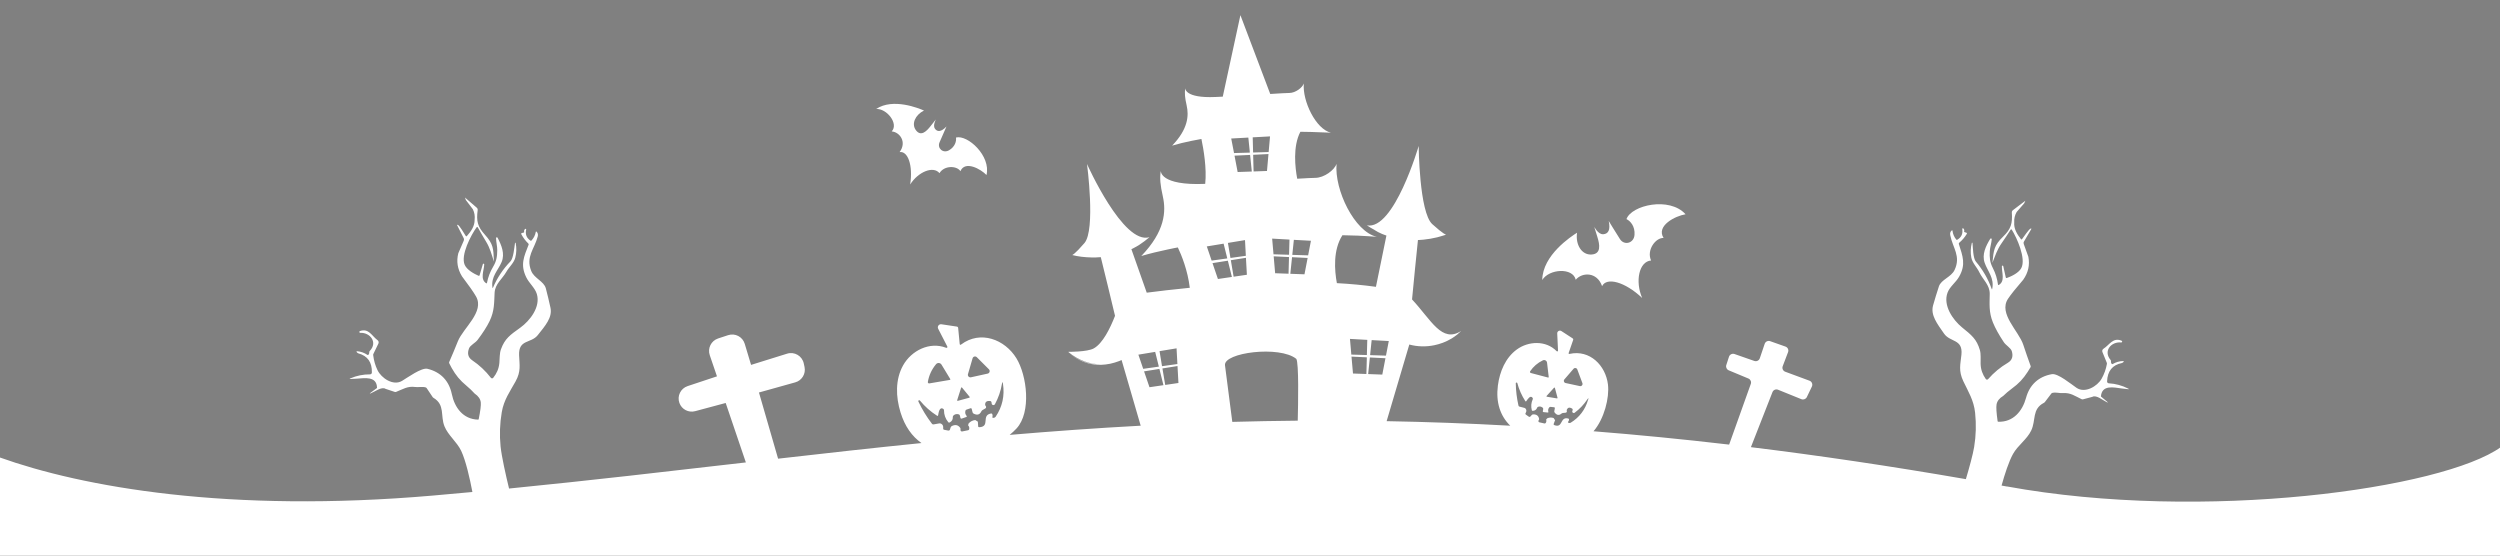 <svg xmlns="http://www.w3.org/2000/svg" viewBox="0 0 720 160" preserveAspectRatio="xMidYMax slice">
  <rect x="0" y="0" width="720" height="160" fill="#808080" stroke="none"/>
  <path class="elementor-shape-fill" fill="white" d="m453.81,80.57c1.8-2.19,6.14-2.35,7.59,1.84,1.28-2.65,6.56-1.3,11.54,3.41-2.08-4.83-.9-10.51,2.57-10.8-1.37-2.99,1.3-6.59,3.6-6.49-2.24-3.51,3.41-6.36,6.33-6.82-4.61-5.15-15.58-2.64-17.02,1.39,1.16.55,2.5,2.1,2.32,4.54s-2.97,3.14-4.19,1.22c-1.23-1.92-3.24-5.22-3.24-5.22.55,2.56-.11,3.72-1.58,3.82s-2.6-2.16-2.6-2.16c0,0,.18.61.9,2.9.72,2.29,1.16,4.93-1.68,5.1s-4.66-2.86-4.16-6.28c-1.64,1.03-9.95,6.44-10.02,13.62,1.94-3.23,8.81-3.67,9.64-.08Z"/>
  <path class="elementor-shape-fill" fill="white" d="m256.83,37.85c2.31.2,4.41,3.05,2.26,5.95,2.37-.36,3.9,3.81,3.04,9.33,2.29-3.63,6.65-5.45,8.44-3.26,1.38-2.3,5.03-2.17,6.03-.57,1.32-3.13,5.85-.64,7.51,1.11,1.33-5.48-5.42-11.69-8.79-10.8.17,1.03-.26,2.65-1.98,3.66s-3.48-.55-2.76-2.26c.72-1.71,2.01-4.59,2.01-4.59-1.47,1.55-2.55,1.65-3.3.7-.74-.94.25-2.74.25-2.74,0,0-.33.4-1.53,1.94-1.2,1.54-2.78,3.06-4.2,1.22-1.42-1.83-.23-4.45,2.3-5.7-1.45-.63-8.92-3.71-13.78-.45,3.07-.18,6.54,4.23,4.5,6.44Z"/>
  <polygon points="307.62 101.31 307.62 101.31 307.62 101.31 307.62 101.31"/>
  <path class="elementor-shape-fill" fill="white" d="m578,140.12c-.52-.09-1.03-.18-1.55-.28.92-3.32,2.11-6.96,3.3-9.1,1.4-2.51,4.01-4.18,5.23-6.73,1.44-3,.16-6.18,3.68-8,.1-.06.2-.13.27-.23l1.85-2.43c.09-.11.2-.19.34-.21,1.04-.22,2,.14,2.98.07,2.25-.16,3.47.85,5.41,1.76.12.06.25.07.39.04l2.71-.72c1.14-.65,3.12,1.07,4.1,1.52.42.19.45.14.1-.16l-1.74-1.46c.25-3.48,3.77-2.6,5.97-2.31l1.8.2c.35.04.37-.02.05-.18-1.75-.89-3.6-1.4-5.55-1.51-.29-.01-.52-.26-.5-.55.11-2.97,1.53-4.73,4.26-5.29.15-.03.45-.24.51-.35.07-.15.02-.23-.14-.22-1.07.02-2.08.31-3.01.86-.12.07-.23.05-.32-.07-.16-.22-.22-.48-.18-.77.02-.12-.02-.23-.1-.32-2.23-2.61.19-5.35,3.04-5.05.13.01.25-.07.28-.19.03-.12-.03-.25-.15-.31-2.49-1.05-3.48,1.18-5.23,2.31-.32.2-.44.6-.3.95l1.25,3.07c.05.11.06.23.04.35-.27,1.52-.78,2.94-1.52,4.25-1.25,2.22-4.79,4.29-7.22,2.64-1.52-1.03-5.38-4.25-7.11-3.94-3.87.69-6.42,3.09-7.44,6.82-1.04,3.83-3.7,7.03-8,6.88-.11,0-.17-.06-.19-.17-.34-2.4-.44-4-.3-4.82.17-.97.81-1.79,1.92-2.45.77-.75,1.57-1.43,2.4-2.04,2.13-1.55,3.32-2.86,4.65-4.89l.81-1.33c.07-.12.08-.24.03-.37-.74-2.03-1.45-4.07-2.12-6.11-1.28-3.92-7.22-8.96-4.4-13.22.8-1.2,2.26-3.04,4.4-5.51,1.43-2.03,1.92-4.23,1.47-6.59l-1.33-3.68c-.09-.24-.07-.51.07-.73l2.1-3.58c.07-.12.04-.18-.11-.17-.52.03-2.12,2.55-2.56,3.08-.1.13-.2.13-.3,0-1.12-1.42-2.1-3-1.94-4.85-.07-1.04.16-2.03.69-2.97l2.18-2.51.33-.74-3.58,2.72c-.21.16-.33.42-.31.69.21,3.14-.24,4.72-2.51,6.92-2.64,2.56-2.72,3.91-3.08,7.48,0,.06,0,.06.03,0,.76-1.94,1.33-3.73,2.55-5.48.91-1.31,1.8-2.65,2.68-4.01.07-.11.23-.11.3,0,1.5,2.37,4.17,8.36,2.76,11.06-.72,1.38-2.78,2.37-4.19,2.88-.15.06-.24,0-.28-.15l-.73-3.27c-.02-.1-.12-.17-.22-.16-.1,0-.18.09-.18.2-.05,1.79,1,4.31-.89,5.38-.13.08-.21.04-.23-.12-.22-1.67-.7-3.24-1.46-4.71-.91-1.76-1-3.08-.9-4.93.06-1.04.47-2.24.56-3.4.02-.24-.3-.35-.43-.14-1.27,2.09-2.45,4.49-1.61,6.91.85,2.45,2.85,4.41,2.17,7.55-.04.16-.08.17-.14,0-1.04-2.91-2.56-5.54-4.56-7.89-.81-.95-.86-4.06-.97-5.36-.01-.11-.17-.13-.2-.01-.36,1.42-.41,2.82-.14,4.23.3,1.55,1.61,2.76,2.3,4.21,1.02,2.12,3.03,3.66,3,6.23-.03,2.9-.3,5.21.92,8.23.66,1.63,1.71,3.53,3.14,5.68.59.89,2.01,1.66,2.29,2.57.42,1.39.19,2.58-1.15,3.37-2.13,1.25-4.02,2.81-5.67,4.7-.18.21-.51.19-.67-.04-.93-1.33-1.44-2.69-1.49-4.39-.04-1.32.14-2.75-.21-3.95-.92-3.15-2.39-4.3-5.14-6.53-2.72-2.23-5.52-6.39-4.17-10,.66-1.77,2.37-2.9,3.33-4.59,2.02-3.54,1.03-5.93-.08-9.43-.04-.13,0-.25.1-.34.86-.72,1.58-1.56,2.17-2.52.12-.2.07-.34-.15-.4l-.46-.14c-.12-.04-.16-.11-.13-.23.09-.34.01-.62-.24-.85-.12-.11-.33,0-.3.16.22,1.37-.25,2.4-1.43,3.1-.12.07-.22.05-.31-.06-.6-.74-.96-1.57-1.07-2.5-.03-.19-.1-.22-.25-.09-.38.33-.51.78-.4,1.34.72,3.69,3.12,6.02,1.25,10.01-.98,2.08-3.87,2.76-4.52,4.74-.59,1.8-1.15,3.62-1.67,5.45-.8,2.81,1.2,5.33,3.15,8.14,1.78,2.57,5.47,1.48,5.01,6.07-.29,2.85-.89,4.61.54,7.64,1.44,3.03,3.02,5.49,3.4,9.08.35,3.32.26,6.62-.28,9.89-.35,2.13-1.39,5.92-2.38,9.24-21.73-3.77-42.31-6.81-61.91-9.21l6.21-15.85c.25-.64.97-.95,1.61-.69l6.72,2.72c.6.24,1.29-.02,1.57-.61l1.45-3.02c.31-.65,0-1.44-.68-1.69l-7-2.59c-.64-.24-.97-.95-.72-1.59l1.54-4.05c.25-.65-.09-1.37-.74-1.6l-4.42-1.56c-.65-.23-1.35.12-1.57.77l-1.41,4.16c-.22.65-.93.99-1.57.77l-5.72-2c-.65-.23-1.36.13-1.58.78l-.78,2.4c-.2.61.11,1.27.7,1.52l5.67,2.36c.6.25.91.93.69,1.55l-6.24,17.48c-13.46-1.57-26.46-2.84-39.06-3.84,3.07-3.54,4.62-9.63,4.16-13.48-.67-5.48-5.22-10.08-11.02-8.81-.28.06-.37-.04-.28-.31l1.29-3.73c.06-.16,0-.33-.15-.42l-3.25-2.11c-.53-.34-1.23.06-1.2.68l.23,4.95c0,.21-.24.31-.39.17-3.08-3.18-8.16-2.94-11.51-.47-3.22,2.37-4.89,6.3-5.42,10.36-.63,4.88.7,8.77,3.56,11.57-12.22-.68-24.07-1.1-35.6-1.31l6.53-22.07h0c2.32.64,4.85.69,7.2.2.82-.17,1.63-.4,2.4-.69.02,0,.03-.01.05-.02.1-.04.19-.08.29-.12.2-.08.4-.16.59-.24.02-.01.05-.02.07-.03.17-.08.34-.17.51-.25.4-.2.79-.41,1.17-.64.02-.01.04-.02.06-.04,0,0,0,0,0,0,.45-.28.87-.58,1.28-.9.04-.02.08-.06.11-.08.04-.03.08-.07.12-.1.33-.27.64-.56.94-.85.05-.05.11-.1.15-.15-5.59,3.58-8.59-3.12-14.15-9.08.47-4.86,1.25-12.93,1.7-17.11h.23c.45-.04.9-.06,1.35-.1l1.33-.18.67-.09.66-.14,1.31-.27c.86-.22,1.71-.49,2.55-.75,0,0-.69-.07-3.97-3.04-3.77-3.41-3.92-22.52-3.92-22.52,0,0-7.07,24.34-14.91,22.87.76.52,1.53.97,2.3,1.37-.06-.03-.13-.06-.2-.09.71.48,1.5.86,2.31,1.21.4.16.8.32,1.21.45l-3.02,14.76c-3.6-.5-7.38-.85-11.25-1.06-.69-3.72-1.13-9.55,1.6-13.8,0,0,0,0,0,0,1.49.04,2.97.09,4.46.12,2.25.11,4.11.23,5.44.34-6.45-1.48-12.25-13.56-11.59-21.02-.62,1.8-3.56,4.03-6.16,4.04-.75,0-2.6.1-5.17.25-.6-3.2-1.31-9.3.91-13.52,0,0,0,0,0,0,.04,0,.09,0,.13,0l2.89.05c1.93.05,3.85.15,5.78.21-.44-.04-.88-.06-1.31-.1.49.03.94.07,1.31.1-4.35-1-8.26-9.15-7.81-14.17-.42,1.21-2.4,2.72-4.16,2.73-.69,0-2.74.12-5.51.29l-8.59-22.7-5.08,23.47c-.71.03-1.41.07-2.1.1-8.95.4-8.7-2.53-8.7-2.53-.23,1.45-.11,2.72.4,4.97.66,2.92.43,6.79-4.19,11.57,1.82-.55,3.69-.99,5.56-1.37.95-.2,1.92-.39,2.88-.55,0,0,0,0,0,0,.62,2.97,1.57,8.49,1.09,12.93,0,0,0,0,0,0-13.15.56-12.79-3.75-12.79-3.75-.34,2.16-.16,4.03.59,7.37.97,4.33.63,10.07-6.21,17.16,2.5-.74,5.04-1.34,7.59-1.88l1.92-.4,1.02-.19s0,0,0,0c1.05,2.21,2.83,6.54,3.44,11.62-4.87.48-9.11.98-12.4,1.41,0,0,0,0,0,0l-4.42-12.53c.14-.06.27-.12.41-.19l1.18-.64c.4-.21.76-.46,1.12-.72.36-.25.72-.5,1.08-.76-.01,0-.03.02-.04.03.49-.36.98-.75,1.46-1.17-7.57,2.31-17.99-21.08-17.99-21.08,0,0,2.52,18.98-.74,22.77-2.85,3.31-3.52,3.45-3.52,3.45,1.77.45,3.61.65,5.46.69.92.03,1.85,0,2.77-.08,1.03,4.12,2.96,12.13,4.1,16.9,0,0,0,0,0,0h0c-1.42,3.65-3.56,7.96-6.13,9.38-1.87,1.04-7.37.99-7.37.99,0,0,0,0,0,0,0,0,0,0,0,0,3.24,2.66,6.46,3.57,9.31,3.58-1.72.05-3.45-.23-5.03-.85-1.62-.63-3.11-1.56-4.28-2.74,1.15,1.2,2.62,2.15,4.24,2.81,1.62.66,3.43.98,5.22.94.9-.03,1.79-.14,2.67-.32.87-.2,1.73-.44,2.55-.76.24-.09.47-.2.71-.3h0s5.5,18.91,5.5,18.91c-12.82.69-25.36,1.6-37.74,2.65.68-.56,1.34-1.16,1.99-1.86,4.3-4.68,3-15.23-.03-20.19-3.35-5.47-10.39-8.14-15.91-4-.27.2-.41.13-.44-.19l-.44-4.57c-.02-.2-.17-.35-.36-.38l-4.46-.67c-.73-.11-1.27.65-.93,1.3l2.63,5.12c.11.21-.1.45-.33.36-4.79-1.88-10.05.83-12.41,5.06-2.27,4.07-2.13,9.03-.73,13.57,1.23,3.98,3.31,6.9,6.03,8.8-13.82,1.39-27.54,2.92-41.3,4.5l-5.51-19.06,10.45-2.92c1.92-.53,3.09-2.47,2.68-4.41l-.22-1.03c-.46-2.18-2.69-3.49-4.81-2.82l-10.37,3.23-1.82-6.06c-.61-2.03-2.77-3.16-4.79-2.5l-2.89.95c-2,.66-3.07,2.82-2.4,4.81l2.08,6.1-8.46,2.81c-2.01.67-3.08,2.86-2.36,4.85.66,1.85,2.63,2.88,4.53,2.37l8.8-2.36,5.81,17.12c-22.28,2.57-44.79,5.2-68.2,7.52-.93-3.78-2.16-9.34-2.44-12.11-.33-3.3-.22-6.59.34-9.88.61-3.57,2.35-5.92,3.97-8.85,1.62-2.93,1.13-4.73,1.02-7.59-.17-4.61,3.44-3.3,5.38-5.75,2.13-2.69,4.28-5.07,3.65-7.93-.4-1.86-.85-3.71-1.33-5.55-.53-2.02-3.37-2.88-4.21-5.02-1.62-4.09.93-6.28,1.88-9.91.14-.55.04-1.01-.32-1.36-.13-.14-.22-.11-.25.08-.17.92-.58,1.73-1.22,2.43-.1.1-.2.11-.31.04-1.13-.77-1.54-1.83-1.23-3.18.04-.17-.16-.29-.29-.18-.27.22-.37.49-.29.83.02.12-.02.2-.15.22l-.47.11c-.23.05-.29.19-.18.39.52.99,1.19,1.87,2,2.65.1.1.13.21.08.34-1.33,3.42-2.47,5.74-.67,9.4.85,1.74,2.48,2.97,3.04,4.79,1.12,3.69-1.94,7.67-4.79,9.72-2.88,2.06-4.42,3.11-5.54,6.2-.43,1.18-.34,2.62-.46,3.93-.16,1.7-.76,3.02-1.77,4.29-.17.22-.5.21-.67,0-1.53-1.98-3.32-3.66-5.37-5.04-1.29-.87-1.44-2.07-.93-3.43.33-.89,1.8-1.57,2.45-2.42,1.56-2.06,2.72-3.88,3.49-5.47,1.41-2.93,1.28-5.26,1.43-8.15.14-2.57,2.23-3.97,3.39-6.03.79-1.4,2.17-2.52,2.56-4.05.36-1.38.4-2.79.12-4.23-.02-.11-.18-.11-.2,0-.2,1.29-.44,4.39-1.31,5.29-2.14,2.21-3.82,4.74-5.04,7.59-.06.16-.11.15-.14-.02-.48-3.18,1.64-5,2.64-7.39.99-2.37-.03-4.84-1.17-7-.12-.22-.45-.13-.44.11.02,1.16.36,2.39.35,3.43-.02,1.86-.19,3.16-1.21,4.86-.85,1.42-1.43,2.95-1.75,4.61-.03.15-.11.19-.24.1-1.82-1.18-.61-3.64-.55-5.43,0-.11-.07-.19-.17-.21-.1-.02-.2.05-.23.15l-.94,3.21c-.04.15-.14.2-.28.14-1.37-.6-3.37-1.71-4-3.14-1.24-2.79,1.8-8.59,3.45-10.86.08-.1.23-.09.3.02.79,1.41,1.59,2.8,2.42,4.17,1.11,1.82,1.57,3.64,2.2,5.62.02.06.03.06.03,0-.13-3.59-.12-4.94-2.6-7.66-2.13-2.34-2.48-3.95-2.07-7.07.04-.26-.07-.53-.27-.7l-3.4-2.93.28.75,2.01,2.64c.46.96.63,1.97.5,3,.04,1.86-1.04,3.37-2.24,4.72-.11.12-.21.12-.3-.02-.4-.56-1.84-3.17-2.36-3.24-.14-.02-.18.04-.12.16l1.87,3.7c.12.23.12.5.02.73l-1.56,3.59c-.6,2.33-.25,4.55,1.05,6.67,1.97,2.6,3.32,4.52,4.04,5.78,2.55,4.43-3.69,9.09-5.22,12.92-.8,2-1.63,3.99-2.5,5.97-.06.13-.05.25.01.37l.72,1.38c1.2,2.1,2.31,3.49,4.34,5.17.8.66,1.55,1.39,2.27,2.18,1.07.72,1.66,1.58,1.76,2.56.08.82-.12,2.42-.6,4.79-.02.11-.09.16-.2.15-4.3-.12-6.75-3.48-7.55-7.37-.79-3.79-3.18-6.34-7-7.27-1.71-.42-5.77,2.55-7.35,3.49-2.53,1.5-5.93-.8-7.04-3.09-.66-1.36-1.07-2.8-1.25-4.34-.02-.12,0-.24.06-.35l1.44-2.98c.16-.34.06-.75-.24-.97-1.68-1.24-2.53-3.52-5.08-2.63-.12.04-.2.17-.17.3.02.13.14.22.27.21,2.87-.12,5.11,2.77,2.72,5.23-.09.09-.12.19-.12.32.02.29-.06.54-.23.75-.09.11-.2.13-.32.05-.89-.61-1.87-.96-2.95-1.05-.17-.02-.22.06-.16.21.05.12.33.34.48.39,2.69.73,4,2.58,3.92,5.54,0,.29-.25.52-.54.52-1.96-.01-3.83.37-5.64,1.15-.32.14-.31.2.04.18l1.81-.09c2.21-.15,5.78-.81,5.81,2.68l-1.82,1.35c-.37.27-.34.33.09.16,1-.38,3.09-1.98,4.18-1.26l2.66.89c.13.04.26.04.39-.01,1.99-.78,3.28-1.72,5.51-1.41.97.13,1.96-.17,2.98.11.14.04.24.11.32.23l1.7,2.54c.06.1.15.18.25.24,3.4,2.04,1.93,5.13,3.17,8.21,1.06,2.61,3.56,4.45,4.8,7.04,1.33,2.8,2.51,7.99,3.24,11.87-3.77.35-7.57.7-11.4,1.03-58.74,5.09-100.84-2.42-124.89-11.04v29.29h720.5v-32.22c-16.67,12-85.57,21.69-142.28,11.34Zm-299.22-32.38l1.32-4.55c.16-.54.83-.71,1.23-.31l3.48,3.48c.41.41.21,1.11-.36,1.24l-4.81,1.06c-.55.12-1.02-.38-.86-.92Zm-3.11,7.49l1.13-3.55c.04-.12.19-.15.27-.05l2.18,2.65c.07.09.03.23-.08.26l-3.31.9c-.12.03-.24-.08-.2-.2Zm-6.1-10.33c.43-.52,1.24-.46,1.59.12l2.49,4.11c.1.16.05.25-.13.29l-5.88,1c-.25.04-.47-.17-.42-.42.32-1.9,1.1-3.59,2.35-5.1Zm17.15,15.14c-.12.17-.28.27-.49.28l-.16.02c-.23.02-.31-.08-.25-.3.08-.25.06-.49-.03-.73-.07-.18-.21-.26-.4-.22-2.9.52-.1,3.78-3.36,3.95-.2,0-.31-.08-.32-.28l-.09-1.32-.75-.47c-.74.07-1.38.4-1.9.97l-.16.55c.29.3.4.66.33,1.07-.02.19-.14.31-.32.35l-1.72.35c-.16.03-.29-.02-.39-.15-.09-.13-.12-.26-.09-.39.06-.19.02-.37-.1-.53-.59-.81-1.38-.98-2.37-.5-.19.09-.31.24-.38.44l-.17.55c-.08.26-.26.37-.54.32l-1.12-.22c-.23-.04-.32-.18-.3-.41.08-.67-.13-1.12-.63-1.36-.16-.07-.33-.1-.51-.07l-1.63.29c-.19.03-.35-.03-.46-.18-1.54-2.01-2.84-4.14-3.92-6.42-.05-.12-.01-.26.1-.33.11-.07.26-.05.34.05,1.42,1.72,3.06,3.18,4.94,4.38.17.1.27.06.31-.13.13-.61.33-2.53,1.46-1.86.16.1.23.23.23.41,0,1.3.41,2.45,1.24,3.45.1.13.23.15.38.08.65-.34.96-.86.92-1.56-.01-.18.05-.33.18-.45.4-.38.89-.5,1.47-.36.22.05.35.18.4.4l.14.6c.05.23.19.31.42.23l1.24-.43c.21-.07.24-.19.1-.36-.36-.43-.47-.92-.31-1.46.04-.15.15-.26.3-.32l1.13-.38c.2-.07.32,0,.38.2l.24.95c.04.17.14.3.3.38,1.03.54,1.77.33,2.22-.63.08-.17.21-.3.37-.4l.8-.46c.15-.09.23-.23.21-.41,0-.11-.05-.2-.11-.28-.12-.13-.18-.28-.17-.45.02-.75.48-1.08,1.4-1.01.24.02.43.21.45.45l.03.28c.05.5.71.63.95.19,1-1.84,1.67-3.79,2.01-5.85.11-.64.21-.64.3,0,.52,3.46-.19,6.62-2.11,9.47Zm52.13-19.72l.03.65.21,3.87-4.43.62-.71-4.3v-.03s4.9-.81,4.9-.81Zm-11,1.82l4.84-.8,1.06,4.25-4.51.63-1.39-4.08Zm3.2,9.38l-1.56-4.57,4.42-.7,1.16,4.68-4.02.59Zm4.53-.66l-.8-4.75,4.34-.69.27,4.88-3.81.56Zm35.79-41.86l-.12,4.37-4.48-.13-.39-4.52,4.99.28Zm-.14,5.03l-.13,4.8-3.86-.14-.42-4.87,4.41.21Zm-5.46-34.75l-.4,4.51-4.48.13-.11-4.37,4.99-.27Zm-.45,5.09l-.43,4.87-3.86.14-.12-4.8,4.41-.21Zm-4.8,5.03l-4.08.14-.9-4.71,4.49-.21.49,4.78Zm-1.42,29.73l-3.82.56-.8-4.75,4.35-.69.27,4.88Zm.42-39.51l.44,4.33-4.56.13-.81-4.19,4.93-.27Zm-.96,29.53l.24,4.52-4.43.62-.73-4.33,4.92-.81Zm-11,1.82l4.84-.8,1.06,4.25-4.51.63-1.39-4.08Zm1.64,4.81l4.42-.7,1.16,4.68-4.02.59-1.56-4.57Zm24.54,45.37c-6.37.06-12.64.18-18.84.35-.59-4.56-1.74-13.55-2.1-16.28-.5-3.7,15.77-5.76,20.54-1.86.75,1.17.53,12.97.41,17.79Zm1.95-42.15l-4.08-.15.5-4.78,4.49.22-.91,4.71Zm1.05-5.46l-4.56-.14.45-4.33,4.92.27-.81,4.2Zm16.78,34.17l-3.86-.14-.43-4.87,4.42.21-.13,4.8Zm.23-8.89l-.09,3.43-4.48-.13-.27-3.11-.12-1.41,4.99.28-.03.94Zm4.35,9.06l-4.07-.15.49-4.78,4.49.22-.91,4.71Zm-3.51-5.6l.36-3.5.09-.83,4.93.27-.07.36-.74,3.84-4.57-.14Zm55.94,7l2.66-3.08c.31-.36.91-.26,1.07.19l1.48,3.97c.17.47-.24.95-.72.84l-4.14-.89c-.47-.1-.66-.66-.35-1.03Zm-2.72,2.44l.76,2.85c.03.1-.06.19-.16.17l-2.91-.48c-.11-.02-.16-.15-.08-.23l2.15-2.37c.07-.08.21-.05.23.06Zm-7.13-4.79c.93-1.37,2.14-2.42,3.66-3.15.52-.25,1.14.08,1.21.66l.48,4.11c.02.16-.05.22-.2.18l-4.96-1.31c-.21-.06-.3-.3-.18-.48Zm16.7,8.16c-.83,2.9-2.51,5.12-5.03,6.66-.15.09-.32.11-.49.05l-.13-.04c-.19-.07-.21-.17-.08-.33.15-.17.22-.36.24-.58,0-.17-.07-.28-.24-.32-2.46-.63-1.43,2.93-4.04,1.89-.16-.06-.21-.17-.15-.33l.4-1.07-.42-.63c-.61-.21-1.22-.18-1.83.08l-.32.37c.12.34.08.66-.12.96-.09.14-.22.19-.38.16l-1.47-.34c-.13-.03-.22-.12-.25-.25-.03-.14,0-.25.07-.34.11-.13.15-.28.11-.45-.17-.85-.73-1.26-1.68-1.24-.18,0-.33.07-.45.21l-.33.37c-.16.18-.34.19-.53.06l-.8-.57c-.16-.11-.19-.26-.09-.43.3-.5.3-.92,0-1.29-.1-.12-.22-.19-.37-.23l-1.38-.35c-.16-.04-.26-.14-.3-.3-.48-2.12-.74-4.26-.78-6.42,0-.11.08-.21.2-.22.11-.02.22.05.25.16.49,1.85,1.26,3.58,2.3,5.19.09.14.19.15.29,0,.32-.43,1.16-1.86,1.81-.94.09.13.1.27.04.41-.46,1.02-.55,2.06-.27,3.14.04.14.12.2.26.2.63-.03,1.06-.33,1.27-.89.05-.14.15-.24.3-.29.45-.15.88-.07,1.28.24.15.12.21.27.17.46l-.1.52c-.04.2.04.31.25.33l1.13.11c.19.02.25-.07.2-.24-.13-.47-.04-.88.28-1.25.09-.1.21-.15.35-.14l1.02.11c.18.02.25.11.22.29l-.15.83c-.03.15,0,.28.1.41.62.79,1.27.89,1.96.3.13-.11.27-.16.43-.18l.79-.08c.15-.01.26-.1.31-.25.03-.09.04-.17.01-.26-.05-.14-.04-.28.03-.42.28-.58.76-.68,1.45-.29.18.1.26.32.19.51l-.08.23c-.14.41.33.75.67.49,1.44-1.08,2.66-2.37,3.66-3.86.31-.46.39-.43.23.11Z"/>
  <path class="elementor-shape-fill" fill="white" d="m420.83,95.29c-.05.05-.11.09-.16.14-.01.01-.03.02-.04.04.06-.06.14-.12.2-.18Z"/>
</svg>